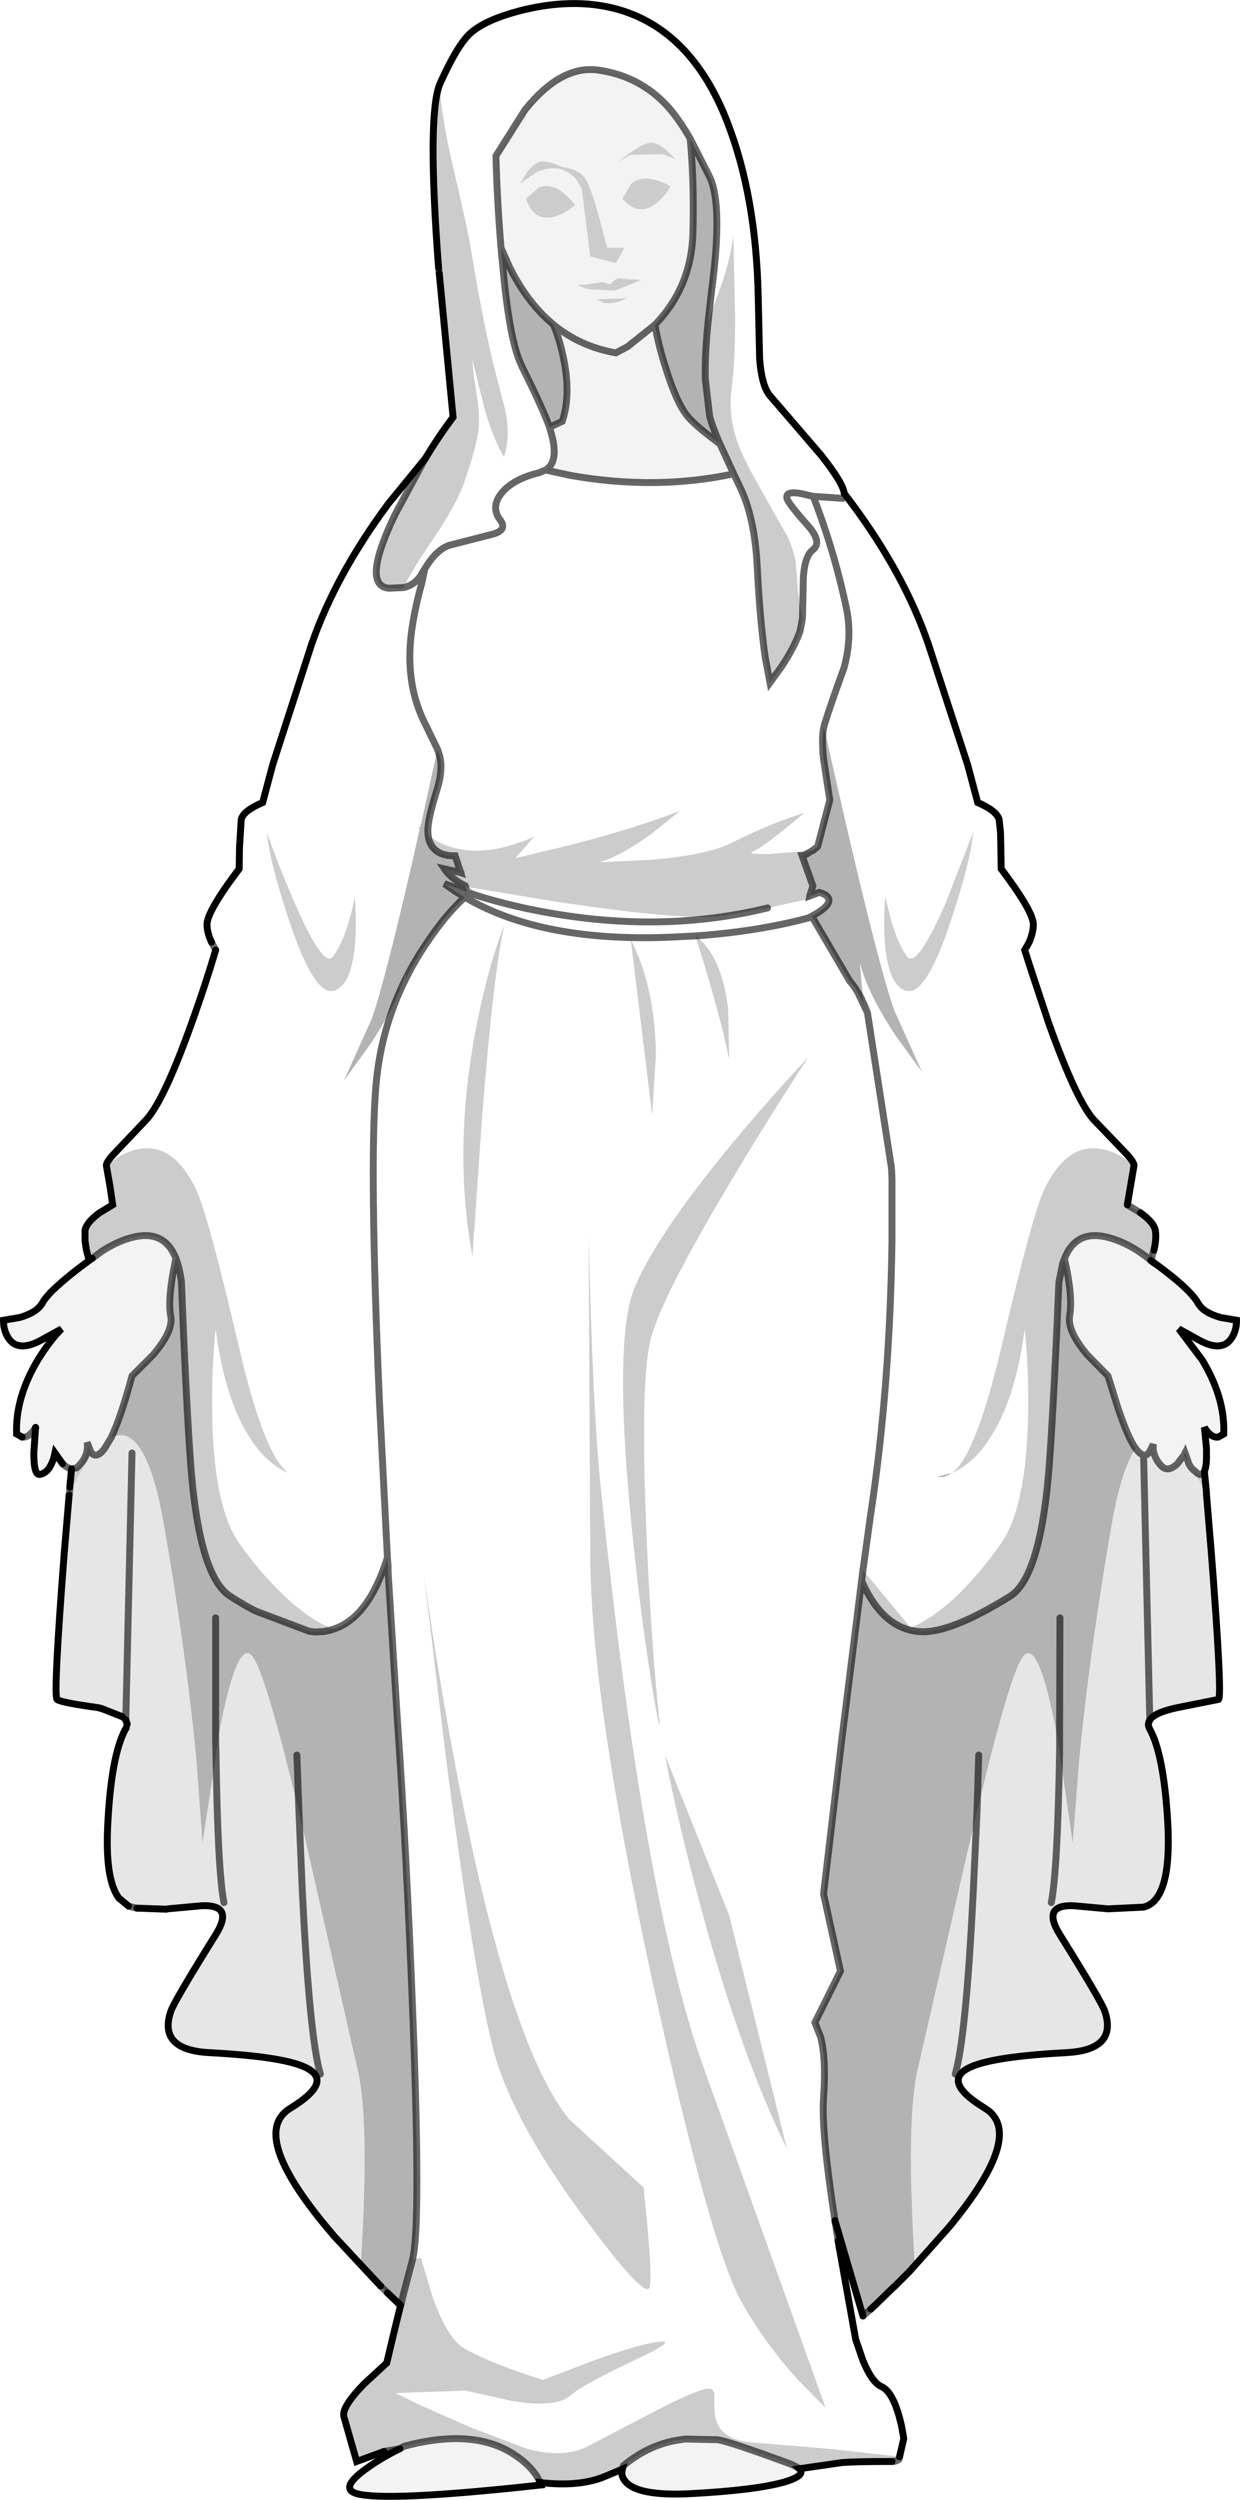 <?xml version="1.0" encoding="UTF-8" standalone="no"?>
<svg xmlns:xlink="http://www.w3.org/1999/xlink" height="361.65px" width="179.4px" xmlns="http://www.w3.org/2000/svg">
  <g transform="matrix(1.0, 0.0, 0.0, 1.0, 89.7, 180.85)">
    <path d="M6.65 -159.2 L8.0 -157.85 6.15 -158.55 1.45 -158.45 -0.6 -157.15 1.1 -158.5 Q3.0 -159.85 4.05 -160.15 5.05 -160.45 6.65 -159.2 M1.6 -154.25 Q3.6 -155.95 7.3 -153.9 6.5 -152.4 5.2 -151.4 2.65 -149.45 0.35 -152.1 L1.6 -154.25 M14.35 -116.85 Q13.4 -119.1 13.0 -120.5 L12.95 -120.8 12.35 -125.95 Q12.25 -129.45 12.75 -134.35 L14.95 -140.45 Q16.05 -143.95 16.4 -146.75 L16.65 -135.4 Q16.7 -128.7 16.1 -124.15 15.7 -120.8 16.9 -117.15 17.85 -114.4 20.35 -110.1 L24.25 -103.2 Q25.1 -101.3 25.4 -99.75 L25.7 -96.05 Q25.75 -94.5 26.4 -91.55 L26.4 -91.5 26.3 -90.85 26.05 -89.55 Q25.25 -87.25 23.4 -84.45 L21.7 -82.1 21.0 -85.8 Q20.25 -91.1 19.85 -98.85 19.5 -106.0 17.35 -110.4 L16.45 -112.3 14.35 -116.85 M-26.2 -141.75 Q-27.9 -163.7 -26.1 -168.5 -25.85 -164.0 -24.15 -156.7 -21.95 -147.3 -21.6 -145.0 -20.15 -136.0 -18.35 -128.25 L-16.6 -121.55 Q-15.8 -117.55 -16.8 -114.75 -18.3 -117.25 -19.55 -121.55 L-21.35 -128.8 Q-21.35 -127.4 -20.75 -123.9 -20.25 -120.8 -20.45 -118.95 -20.7 -116.3 -22.6 -110.9 -23.65 -107.95 -26.75 -103.3 -30.25 -98.15 -31.3 -95.85 L-33.45 -95.75 Q-37.5 -96.15 -32.5 -106.5 L-28.15 -114.55 Q-26.25 -117.7 -24.15 -120.5 L-26.15 -141.3 -26.2 -141.65 -26.2 -141.75 -26.15 -141.3 -26.2 -141.75 M3.1 -140.35 L-0.75 -138.8 -2.95 -138.95 -3.95 -138.95 Q-5.15 -139.05 -6.2 -139.7 L-5.05 -139.65 -2.6 -140.05 -1.4 -139.7 -0.9 -140.25 Q-0.25 -140.75 0.5 -140.5 L3.1 -140.35 M74.35 -12.15 L73.4 -6.55 75.3 -5.4 Q77.25 -4.0 77.45 -2.85 77.65 -1.7 77.25 0.0 L76.8 1.5 Q73.85 -0.95 70.75 -1.8 66.0 -3.1 64.3 1.25 L64.05 1.9 63.6 4.15 63.5 4.6 Q62.8 21.35 62.15 30.5 60.95 47.3 56.4 50.1 47.7 55.5 43.4 55.2 38.05 54.85 34.95 47.85 L35.15 46.3 42.05 54.65 Q48.5 51.85 55.15 42.4 58.8 37.15 59.05 23.75 59.15 17.05 58.55 11.4 57.25 21.4 53.65 27.0 51.2 30.9 48.0 32.25 51.45 29.85 55.2 13.95 59.65 -5.1 61.35 -8.7 64.65 -15.65 69.8 -14.6 72.4 -14.05 74.35 -12.15 M84.55 32.0 L84.85 35.1 84.85 35.35 84.85 35.45 83.1 32.0 82.85 31.7 83.55 32.3 83.85 32.45 83.95 32.45 84.05 32.45 84.35 32.35 84.55 32.0 M39.65 175.25 L39.6 175.25 39.45 175.25 39.35 175.25 Q34.15 175.25 32.15 175.4 L25.95 176.3 Q25.5 175.95 24.5 175.55 15.95 172.4 14.15 172.1 L9.4 172.0 8.1 172.2 Q4.0 172.95 0.5 175.85 L0.35 176.35 -2.15 177.4 Q-5.8 178.95 -11.55 178.3 -12.55 176.05 -15.3 174.25 -21.2 170.35 -31.25 173.05 L-31.85 173.4 -34.15 173.8 -38.1 175.25 -39.95 168.75 Q-40.3 167.4 -37.05 164.05 L-33.75 161.0 -32.6 156.15 -31.75 152.7 -31.6 152.25 -31.55 152.0 -31.55 151.9 -30.05 146.15 -30.0 145.95 -28.8 145.8 -27.1 151.5 Q-24.9 157.5 -22.6 158.85 -18.9 161.0 -11.15 163.45 L-4.25 160.8 Q3.2 158.1 5.9 157.9 8.15 157.75 2.3 160.5 -5.45 164.15 -7.1 165.65 -9.2 167.55 -15.6 166.5 L-22.3 165.0 -32.5 165.35 -28.8 167.15 -21.65 170.3 -13.5 173.4 Q-8.2 174.85 -4.65 173.05 L5.1 167.95 Q11.0 164.9 12.7 164.7 13.6 164.6 13.65 165.65 13.6 167.2 13.7 168.1 13.95 171.9 18.6 172.45 L30.6 173.45 40.45 174.55 40.4 174.85 39.7 175.25 39.65 175.25 M-79.7 35.45 L-79.65 35.15 -79.6 34.7 -79.6 34.3 -79.35 31.65 -78.6 31.5 -78.55 31.45 -78.35 31.25 Q-76.8 29.7 -77.1 27.8 L-76.55 29.2 -76.3 29.5 Q-77.95 31.6 -79.7 35.45 M-76.8 1.5 L-77.2 0.0 -77.4 -1.35 -77.4 -2.85 Q-77.2 -4.0 -75.3 -5.4 L-73.4 -6.55 -73.75 -9.0 -74.3 -12.15 -73.0 -13.2 Q-71.4 -14.25 -69.75 -14.6 -64.6 -15.65 -61.3 -8.7 -59.6 -5.1 -55.15 13.95 -51.45 29.85 -47.95 32.25 -51.2 30.9 -53.65 27.0 -57.2 21.4 -58.5 11.4 -59.1 17.05 -59.0 23.75 -58.8 37.15 -55.1 42.4 -52.1 46.65 -48.8 49.8 -45.0 53.45 -41.5 54.85 L-42.15 55.05 -42.3 55.05 -42.4 55.1 -42.5 55.1 -42.9 55.2 -43.35 55.2 -44.0 55.25 -44.55 55.2 -44.95 55.15 -52.75 52.2 -54.15 51.45 -55.65 50.55 -56.35 50.1 Q-60.95 47.25 -62.15 30.5 -62.8 21.35 -63.45 4.6 -63.7 2.6 -64.25 1.2 -65.95 -3.1 -70.7 -1.8 -72.65 -1.3 -74.95 0.15 L-76.35 1.2 -76.8 1.5 M47.15 -50.3 L51.1 -60.45 Q50.7 -56.05 47.8 -47.45 44.3 -36.9 41.5 -37.5 38.8 -38.1 38.3 -44.7 38.1 -47.95 38.4 -51.15 L39.15 -47.95 Q40.15 -44.4 41.5 -42.5 42.9 -40.55 47.15 -50.3 M-27.75 -59.95 Q-26.65 -59.15 -25.25 -58.6 -19.95 -56.5 -12.4 -59.8 L-15.15 -56.7 -7.2 -58.6 Q2.1 -61.0 8.7 -63.55 L4.65 -60.3 Q0.0 -56.9 -3.1 -56.1 L4.4 -56.45 Q12.65 -57.15 16.1 -58.9 21.7 -61.7 26.65 -63.25 20.75 -58.25 19.2 -57.65 18.3 -57.25 21.65 -57.3 L27.85 -57.8 26.8 -57.2 26.5 -57.1 26.45 -57.05 26.35 -57.05 27.9 -52.7 27.8 -52.35 27.65 -51.85 27.8 -52.35 27.75 -52.15 27.7 -51.95 27.65 -51.85 27.45 -51.25 27.45 -51.2 27.3 -50.8 21.35 -49.5 14.9 -48.35 Q9.15 -47.6 -9.85 -50.5 L-21.9 -52.5 -22.35 -52.6 -22.35 -52.7 -22.4 -52.7 Q-24.45 -53.75 -25.4 -55.15 L-23.2 -54.65 -23.05 -54.6 -23.0 -54.55 -23.0 -54.6 -23.45 -55.85 -23.85 -57.05 -24.25 -57.05 Q-25.2 -57.15 -26.25 -57.6 L-26.4 -57.65 Q-27.55 -58.4 -27.75 -59.95 M1.55 -44.95 Q5.05 -38.15 5.2 -28.2 L4.65 -19.55 1.55 -44.95 M10.9 -45.45 L10.85 -45.55 10.95 -45.45 Q14.75 -42.55 15.65 -34.85 L15.8 -27.6 Q14.25 -35.0 10.9 -45.45 M16.6 -10.9 Q5.7 7.25 4.35 13.25 2.95 19.5 3.8 40.3 4.45 56.05 5.6 67.15 6.05 71.55 4.65 63.2 3.25 54.55 2.15 44.45 -1.3 13.15 2.2 5.2 5.65 -2.75 16.8 -16.1 22.4 -22.8 27.25 -27.9 22.05 -20.0 16.6 -10.9 M11.15 93.05 Q8.15 81.65 6.5 73.05 L15.8 96.25 24.15 130.0 Q17.2 115.9 11.15 93.05 M25.7 163.4 Q20.95 158.1 17.65 152.3 13.05 144.2 4.7 105.8 -4.3 64.4 -4.3 43.95 L-4.55 -3.1 -4.55 -2.45 Q-3.95 23.4 -2.75 34.65 3.35 94.0 12.1 118.25 L29.75 167.5 25.7 163.4 M39.6 175.25 L39.7 175.25 39.6 175.25 M4.35 149.85 Q4.05 152.45 -5.0 140.2 -14.5 127.4 -17.65 117.95 -20.55 109.25 -25.25 72.9 L-28.4 46.65 Q-26.5 60.45 -23.65 75.5 -16.1 114.85 -7.4 125.7 L3.4 135.6 Q4.65 147.05 4.35 149.85 M-11.7 -153.75 Q-9.2 -154.65 -6.5 -151.2 -7.8 -150.05 -9.35 -149.55 -12.45 -148.65 -13.6 -152.1 L-11.7 -153.75 M-11.15 -157.5 Q-10.05 -157.45 -8.25 -156.65 L-8.05 -156.65 Q-5.75 -156.25 -4.95 -154.9 -4.15 -153.55 -2.95 -149.15 L-1.85 -145.0 0.65 -145.0 -0.6 -142.8 -4.3 -143.75 -5.55 -153.65 -6.5 -155.1 Q-7.45 -156.05 -8.75 -156.45 -11.1 -156.75 -12.8 -155.45 L-14.45 -154.3 -13.45 -155.9 Q-12.2 -157.55 -11.15 -157.5 M-2.35 -137.05 L-3.4 -137.55 0.95 -137.7 Q-0.9 -136.75 -2.35 -137.05 M-47.1 -50.3 Q-42.85 -40.55 -41.5 -42.5 -40.1 -44.4 -39.1 -47.95 -38.6 -49.75 -38.4 -51.15 -38.1 -47.95 -38.3 -44.7 -38.8 -38.1 -41.5 -37.5 -44.25 -36.9 -47.8 -47.45 -50.7 -56.1 -51.1 -60.45 -49.25 -55.2 -47.1 -50.3 M-20.75 -32.5 Q-19.0 -41.35 -16.7 -47.1 -18.25 -40.7 -19.95 -19.25 L-21.35 0.9 Q-24.25 -14.8 -20.75 -32.5" fill="#000000" fill-opacity="0.2" fill-rule="evenodd" stroke="none"/>
    <path d="M6.65 -159.2 Q5.05 -160.45 4.05 -160.15 3.0 -159.85 1.1 -158.5 L-0.6 -157.15 1.45 -158.45 6.15 -158.55 8.0 -157.85 6.65 -159.2 M1.6 -154.25 L0.35 -152.1 Q2.65 -149.45 5.2 -151.4 6.5 -152.4 7.3 -153.9 3.6 -155.95 1.6 -154.25 M10.15 -160.8 Q10.75 -154.6 10.55 -147.15 10.35 -139.35 5.05 -133.85 5.6 -130.7 6.7 -127.35 8.15 -122.75 9.6 -120.85 10.6 -119.5 14.15 -116.85 L14.35 -116.85 16.45 -112.3 Q5.25 -109.9 -7.05 -112.05 L-10.75 -112.85 Q-8.75 -114.1 -10.0 -118.35 L-10.2 -119.05 Q-9.25 -119.45 -8.35 -119.9 -7.0 -123.95 -8.3 -129.6 -8.85 -132.1 -9.65 -133.9 L-10.55 -134.7 Q-13.7 -137.65 -15.95 -142.15 L-17.2 -144.95 -17.2 -145.0 -17.25 -145.3 -17.25 -145.45 Q-17.8 -152.25 -17.95 -158.3 L-13.75 -164.95 Q-8.5 -171.5 -3.1 -170.7 2.85 -169.85 6.85 -165.5 8.45 -163.75 10.15 -160.8 M3.1 -140.35 L0.5 -140.5 Q-0.25 -140.75 -0.9 -140.25 L-1.4 -139.7 -2.6 -140.05 -5.05 -139.65 -6.2 -139.7 Q-5.15 -139.05 -3.95 -138.95 L-2.95 -138.95 -0.75 -138.8 3.1 -140.35 M5.05 -133.85 L4.85 -133.7 1.1 -130.7 -0.6 -129.8 Q-5.75 -130.7 -9.65 -133.9 -5.75 -130.7 -0.6 -129.8 L1.1 -130.7 4.85 -133.7 5.05 -133.85 M76.8 1.5 Q82.4 5.5 83.65 7.7 84.4 9.05 86.9 9.75 L89.2 10.15 Q89.2 11.65 88.5 12.7 87.1 14.9 83.65 12.95 L80.85 11.4 84.2 15.85 Q87.55 21.35 87.35 26.6 L86.55 27.05 Q85.5 27.2 84.55 25.65 L84.85 28.7 84.85 29.2 Q84.9 31.25 84.55 32.0 L84.35 32.35 84.05 32.45 83.95 32.45 83.85 32.45 83.55 32.3 82.85 31.7 82.6 31.4 82.4 31.1 82.3 30.9 82.25 30.8 82.15 30.45 81.75 29.35 81.6 29.65 80.65 30.9 Q79.3 32.2 78.35 31.25 77.4 30.3 77.15 28.95 L77.15 28.1 76.6 29.2 Q76.2 29.75 75.75 29.65 75.25 29.55 74.65 28.75 L74.6 28.7 Q73.45 27.1 71.95 22.55 L70.6 18.2 67.6 15.15 Q64.7 11.7 65.05 9.55 65.55 6.65 64.3 1.25 66.0 -3.1 70.75 -1.8 73.85 -0.95 76.8 1.5 M25.95 176.3 Q26.95 177.25 23.85 178.2 19.7 179.4 10.25 179.9 2.5 180.3 0.75 178.1 0.15 177.4 0.3 176.55 L0.35 176.35 0.5 175.85 Q4.0 172.95 8.1 172.2 L9.4 172.0 14.15 172.1 Q15.95 172.4 24.5 175.55 25.5 175.95 25.95 176.3 M-11.55 178.3 L-11.45 178.65 Q-33.75 181.1 -38.1 179.9 -40.8 179.1 -36.3 176.0 -34.3 174.6 -31.85 173.4 L-31.25 173.05 Q-21.2 170.35 -15.3 174.25 -12.55 176.05 -11.55 178.3 M-79.35 31.65 Q-79.9 31.55 -80.5 31.05 L-80.6 30.95 -80.65 30.9 -81.75 29.35 Q-82.35 32.15 -83.9 32.45 -84.85 32.65 -84.8 29.2 L-84.55 25.65 Q-85.5 27.2 -86.5 27.05 L-87.3 26.6 Q-87.5 21.35 -84.2 15.85 -82.5 13.1 -80.8 11.4 L-83.6 12.95 Q-87.1 14.9 -88.5 12.7 -89.2 11.65 -89.2 10.15 L-86.85 9.75 Q-84.4 9.05 -83.6 7.7 -83.0 6.6 -81.3 5.1 -79.6 3.55 -76.8 1.5 L-76.35 1.2 -74.95 0.15 Q-72.65 -1.3 -70.7 -1.8 -65.95 -3.1 -64.25 1.2 L-64.65 3.2 Q-65.4 7.45 -65.0 9.55 -64.6 11.7 -67.55 15.15 L-70.6 18.2 Q-72.2 24.15 -73.6 27.1 L-74.6 28.75 Q-75.6 30.05 -76.3 29.5 L-76.55 29.2 -77.1 27.8 Q-76.8 29.7 -78.35 31.25 L-78.55 31.45 -78.6 31.5 -79.35 31.65 M-11.15 -157.5 Q-12.2 -157.55 -13.45 -155.9 L-14.45 -154.3 -12.8 -155.45 Q-11.1 -156.75 -8.75 -156.45 -7.45 -156.05 -6.5 -155.1 L-5.55 -153.65 -4.3 -143.75 -0.6 -142.8 0.65 -145.0 -1.85 -145.0 -2.95 -149.15 Q-4.15 -153.55 -4.95 -154.9 -5.75 -156.25 -8.05 -156.65 L-8.25 -156.65 Q-10.05 -157.45 -11.15 -157.5 M-11.7 -153.75 L-13.6 -152.1 Q-12.45 -148.65 -9.35 -149.55 -7.8 -150.05 -6.5 -151.2 -9.2 -154.65 -11.7 -153.75 M-2.35 -137.05 Q-0.9 -136.75 0.95 -137.7 L-3.4 -137.55 -2.35 -137.05" fill="#000000" fill-opacity="0.047" fill-rule="evenodd" stroke="none"/>
    <path d="M10.15 -160.8 L13.0 -155.2 Q14.9 -151.1 13.25 -138.8 L12.75 -134.35 12.7 -134.3 Q12.15 -129.8 12.3 -126.35 L12.35 -125.95 12.95 -120.8 13.0 -120.5 Q13.4 -119.1 14.35 -116.85 L14.15 -116.85 Q10.6 -119.5 9.6 -120.85 8.15 -122.75 6.7 -127.35 5.6 -130.7 5.05 -133.85 10.35 -139.35 10.55 -147.15 10.75 -154.6 10.15 -160.8 M-10.2 -119.05 Q-11.15 -121.75 -14.25 -127.95 L-14.25 -128.0 Q-16.05 -131.6 -17.05 -143.35 L-17.1 -143.7 -17.2 -144.95 -15.95 -142.15 Q-13.7 -137.65 -10.55 -134.7 L-9.65 -133.9 Q-8.85 -132.1 -8.3 -129.6 -7.0 -123.95 -8.35 -119.9 -9.25 -119.45 -10.2 -119.05 M42.65 146.9 L41.8 147.85 39.9 149.75 39.25 150.35 37.1 152.45 36.3 153.2 35.15 154.2 31.1 140.4 Q29.1 127.45 29.45 122.6 29.85 117.15 29.05 113.9 L28.2 111.75 31.9 104.3 29.45 93.15 32.05 71.1 34.95 47.85 Q38.05 54.85 43.4 55.2 47.7 55.5 56.4 50.1 60.95 47.3 62.15 30.5 62.8 21.35 63.5 4.6 L63.6 4.15 64.05 1.9 64.3 1.25 Q65.55 6.65 65.05 9.55 64.7 11.7 67.6 15.15 L70.6 18.2 71.95 22.55 Q73.45 27.1 74.6 28.7 72.5 31.75 71.1 39.9 68.0 57.7 66.45 73.5 L65.5 85.75 63.6 72.65 63.6 70.9 63.65 53.2 63.6 70.9 63.6 72.65 63.2 70.1 Q60.4 55.25 58.1 59.1 56.15 62.35 51.65 81.25 L50.2 87.35 43.2 117.95 Q41.3 125.25 42.65 146.9 M-33.65 150.85 L-34.15 150.35 -34.65 149.85 -37.5 146.8 Q-36.15 125.25 -38.1 117.95 L-45.05 87.35 -46.45 81.25 Q-51.0 62.35 -52.95 59.1 -55.25 55.25 -58.05 70.1 L-58.45 72.9 -60.4 85.75 -61.3 73.5 Q-62.85 57.7 -65.95 39.9 -68.5 25.15 -73.3 26.95 L-73.6 27.1 Q-72.2 24.15 -70.6 18.2 L-67.55 15.15 Q-64.6 11.7 -65.0 9.55 -65.4 7.45 -64.65 3.2 L-64.25 1.2 Q-63.7 2.6 -63.45 4.6 -62.8 21.35 -62.15 30.5 -60.95 47.25 -56.35 50.1 L-55.65 50.55 -54.15 51.45 -52.75 52.2 -44.95 55.15 -44.55 55.2 -44.0 55.25 -43.35 55.2 -42.9 55.2 -42.5 55.1 -42.4 55.1 -42.3 55.05 -42.15 55.05 -41.5 54.85 Q-36.4 53.25 -33.65 44.5 L-33.6 45.5 -33.55 45.75 -33.55 46.55 -33.5 47.4 -32.2 68.1 Q-30.85 87.75 -29.95 111.3 -28.8 141.0 -30.0 145.95 L-30.05 146.15 -31.55 151.9 -31.55 152.0 -31.6 152.25 -31.75 152.65 -33.65 150.85 M28.45 -58.25 L28.6 -58.4 30.35 -65.1 30.35 -65.25 30.3 -65.45 29.45 -71.05 29.4 -71.65 29.35 -72.1 29.35 -72.25 Q29.2 -74.35 29.5 -75.7 36.8 -43.0 39.65 -34.75 L43.7 -25.75 39.9 -31.0 Q35.85 -37.1 34.7 -41.55 L35.2 -35.8 35.0 -36.25 34.65 -36.9 34.0 -37.95 33.35 -38.8 33.25 -38.9 27.75 -48.3 Q30.7 -49.9 30.15 -50.95 29.8 -51.5 28.8 -51.75 L27.5 -51.25 27.65 -51.85 27.7 -51.95 27.75 -52.15 27.8 -52.35 27.9 -52.7 26.35 -57.05 26.45 -57.05 26.5 -57.1 26.8 -57.2 27.05 -57.3 28.35 -57.9 27.9 -57.8 28.45 -58.25 M51.65 81.25 L51.9 73.05 51.65 81.25 M-26.4 -72.45 L-26.05 -71.35 Q-25.6 -69.3 -26.55 -66.35 -27.85 -62.2 -27.8 -60.5 L-27.75 -59.95 Q-27.55 -58.4 -26.4 -57.65 -25.6 -57.1 -24.25 -57.05 L-23.85 -57.05 -23.45 -55.85 -23.05 -54.6 -23.2 -54.65 -25.4 -55.15 Q-24.45 -53.75 -22.4 -52.7 L-22.1 -51.8 -25.4 -53.0 Q-24.0 -51.95 -22.45 -51.05 -25.2 -48.6 -28.05 -44.3 -29.75 -41.8 -31.05 -39.15 L-30.95 -40.3 Q-32.1 -35.85 -36.15 -29.75 L-39.95 -24.5 -35.9 -33.5 Q-33.7 -39.9 -29.0 -60.8 L-29.1 -61.35 -28.9 -61.1 -26.4 -72.45 M-58.5 53.2 L-58.5 70.9 -58.45 72.9 -58.5 70.9 -58.5 53.2 M-46.75 73.05 L-46.45 81.25 -46.75 73.05" fill="#000000" fill-opacity="0.298" fill-rule="evenodd" stroke="none"/>
    <path d="M12.75 -134.35 L13.25 -138.8 Q14.9 -151.1 13.0 -155.2 L10.15 -160.8 Q8.45 -163.75 6.85 -165.5 2.85 -169.85 -3.1 -170.7 -8.5 -171.5 -13.75 -164.95 L-17.95 -158.3 Q-17.8 -152.25 -17.25 -145.45 L-17.25 -145.3 -17.2 -145.0 -17.2 -144.95 -17.1 -143.7 -17.05 -143.35 Q-16.05 -131.6 -14.25 -128.0 L-14.25 -127.95 Q-11.15 -121.75 -10.2 -119.05 L-10.0 -118.35 Q-8.75 -114.1 -10.75 -112.85 L-11.75 -112.45 Q-15.45 -111.55 -17.1 -109.55 -18.75 -107.55 -17.35 -105.65 -16.2 -104.15 -18.5 -103.55 L-24.75 -101.95 Q-26.6 -101.3 -28.25 -98.55 L-28.65 -97.9 Q-29.55 -96.25 -31.3 -95.85 -29.55 -96.25 -28.65 -97.9 L-28.25 -98.55 Q-26.6 -101.3 -24.75 -101.95 L-18.5 -103.55 Q-16.2 -104.15 -17.35 -105.65 -18.75 -107.55 -17.1 -109.55 -15.45 -111.55 -11.75 -112.45 L-10.75 -112.85 -7.05 -112.05 Q5.25 -109.9 16.45 -112.3 L17.35 -110.4 Q19.5 -106.0 19.85 -98.85 20.25 -91.1 21.0 -85.8 L21.7 -82.1 23.4 -84.45 Q25.25 -87.25 26.05 -89.55 L26.3 -90.85 26.4 -91.35 26.4 -91.5 26.4 -91.55 Q25.75 -94.5 25.7 -96.05 L25.4 -99.75 Q25.1 -101.3 24.25 -103.2 L20.35 -110.1 Q17.85 -114.4 16.9 -117.15 15.7 -120.8 16.1 -124.15 16.7 -128.7 16.65 -135.4 L16.4 -146.75 Q16.05 -143.95 14.95 -140.45 L12.75 -134.35 M32.45 -109.45 Q32.5 -108.95 32.2 -108.75 L27.95 -109.05 27.25 -109.2 Q23.85 -110.1 24.15 -108.75 24.35 -108.0 27.2 -104.8 29.3 -102.4 27.9 -101.3 26.5 -100.25 26.5 -96.1 L26.4 -91.55 26.5 -96.1 Q26.5 -100.25 27.9 -101.3 29.3 -102.4 27.2 -104.8 24.35 -108.0 24.15 -108.75 23.85 -110.1 27.25 -109.2 L27.95 -109.05 32.2 -108.75 Q32.5 -108.95 32.45 -109.45 L33.55 -108.0 Q41.15 -97.75 44.6 -87.7 L50.3 -70.2 51.75 -64.75 Q54.5 -63.55 54.85 -62.3 L55.05 -60.45 55.1 -58.25 55.15 -55.15 56.25 -53.65 Q59.8 -48.75 59.8 -47.1 59.8 -45.95 59.2 -44.55 L58.55 -43.4 59.4 -40.75 62.0 -32.9 Q65.95 -21.85 68.45 -18.95 L73.05 -14.15 Q74.5 -12.65 74.35 -12.15 72.4 -14.05 69.8 -14.6 64.65 -15.65 61.35 -8.7 59.65 -5.1 55.2 13.95 51.45 29.85 48.0 32.25 51.2 30.9 53.65 27.0 57.25 21.4 58.55 11.4 59.15 17.05 59.05 23.75 58.8 37.15 55.15 42.4 48.5 51.85 42.05 54.65 L35.15 46.3 36.25 38.35 Q39.05 19.95 39.35 -1.3 L39.35 -2.25 39.35 -3.4 39.35 -4.45 39.35 -4.8 39.35 -5.25 39.35 -5.7 39.35 -6.05 39.35 -6.6 39.35 -7.3 39.35 -7.8 39.35 -8.45 39.35 -9.0 39.35 -9.85 39.35 -10.3 39.3 -11.5 39.25 -12.05 35.8 -34.35 39.25 -12.05 39.3 -11.5 39.35 -10.3 39.35 -9.85 39.35 -9.0 39.35 -8.45 39.35 -7.8 39.35 -7.3 39.35 -6.6 39.35 -6.05 39.35 -5.7 39.35 -5.25 39.35 -4.8 39.35 -4.45 39.35 -3.4 39.35 -2.25 39.35 -1.3 Q39.05 19.95 36.25 38.35 L35.15 46.3 34.95 47.85 32.05 71.1 29.45 93.15 31.9 104.3 28.2 111.75 29.05 113.9 Q29.85 117.15 29.45 122.6 29.1 127.45 31.1 140.4 L31.55 143.35 34.1 157.6 35.15 160.65 Q36.45 163.8 37.8 164.4 39.65 165.2 40.75 170.2 L41.0 171.6 41.05 171.95 40.45 174.55 30.6 173.45 18.6 172.45 Q13.95 171.9 13.7 168.1 13.6 167.2 13.65 165.65 13.6 164.6 12.7 164.7 11.0 164.9 5.1 167.95 L-4.65 173.05 Q-8.2 174.85 -13.5 173.4 L-21.65 170.3 -28.8 167.15 -32.5 165.35 -22.3 165.0 -15.6 166.5 Q-9.2 167.55 -7.1 165.65 -5.45 164.15 2.3 160.5 8.15 157.75 5.9 157.9 3.2 158.1 -4.25 160.8 L-11.15 163.45 Q-18.9 161.0 -22.6 158.85 -24.9 157.5 -27.1 151.5 L-28.8 145.8 -30.0 145.95 Q-28.8 141.0 -29.95 111.3 -30.85 87.75 -32.2 68.1 L-33.5 47.4 -33.55 46.55 -33.55 46.0 -33.55 45.75 -33.65 44.5 Q-36.4 53.25 -41.5 54.85 -45.0 53.45 -48.8 49.8 -52.1 46.65 -55.1 42.4 -58.8 37.15 -59.0 23.75 -59.1 17.05 -58.5 11.4 -57.2 21.4 -53.65 27.0 -51.2 30.9 -47.95 32.25 -51.45 29.85 -55.15 13.95 -59.6 -5.1 -61.3 -8.7 -64.6 -15.65 -69.75 -14.6 -71.4 -14.25 -73.0 -13.2 L-74.3 -12.15 Q-74.45 -12.65 -73.0 -14.15 L-68.45 -18.95 Q-65.9 -21.85 -61.95 -32.9 -59.95 -38.45 -58.5 -43.4 L-59.1 -44.55 Q-59.75 -45.95 -59.75 -47.1 -59.75 -49.0 -55.1 -55.15 L-55.05 -58.25 -54.8 -62.3 Q-54.5 -63.55 -51.7 -64.75 L-50.25 -70.2 -44.6 -87.7 Q-41.1 -97.75 -33.5 -108.0 L-28.15 -114.55 -32.5 -106.5 Q-37.5 -96.15 -33.45 -95.75 L-31.35 -95.8 -31.3 -95.85 Q-30.25 -98.15 -26.75 -103.3 -23.65 -107.95 -22.6 -110.9 -20.7 -116.3 -20.45 -118.95 -20.25 -120.8 -20.75 -123.9 -21.35 -127.4 -21.35 -128.8 L-19.55 -121.55 Q-18.3 -117.25 -16.8 -114.75 -15.8 -117.55 -16.6 -121.55 L-18.35 -128.25 Q-20.15 -136.0 -21.6 -145.0 -21.95 -147.3 -24.15 -156.7 -25.85 -164.0 -26.1 -168.5 -27.9 -163.7 -26.2 -141.75 L-26.25 -142.1 Q-27.95 -164.55 -26.0 -168.85 -23.55 -174.25 -21.75 -175.95 -19.55 -178.0 -14.25 -179.35 -6.0 -181.4 0.65 -179.2 10.6 -175.85 15.5 -163.25 19.7 -152.5 20.0 -137.85 L20.2 -128.95 Q20.5 -125.0 21.7 -123.6 L29.05 -115.05 Q32.3 -110.95 32.45 -109.45 M47.15 -50.3 Q42.9 -40.55 41.5 -42.5 40.15 -44.4 39.15 -47.95 L38.4 -51.15 Q38.1 -47.95 38.3 -44.7 38.8 -38.1 41.5 -37.5 44.3 -36.9 47.8 -47.45 50.7 -56.05 51.1 -60.45 L47.15 -50.3 M27.95 -109.05 Q31.05 -101.05 32.8 -92.65 33.6 -88.55 32.4 -84.2 30.55 -79.15 29.6 -76.1 L29.5 -75.7 29.6 -76.1 Q30.55 -79.15 32.4 -84.2 33.6 -88.55 32.8 -92.65 31.05 -101.05 27.95 -109.05 M27.85 -57.8 L21.65 -57.3 Q18.3 -57.25 19.2 -57.65 20.75 -58.25 26.65 -63.25 21.7 -61.7 16.1 -58.9 12.65 -57.15 4.4 -56.45 L-3.1 -56.1 Q0.0 -56.9 4.65 -60.3 L8.7 -63.55 Q2.1 -61.0 -7.2 -58.6 L-15.15 -56.7 -12.4 -59.8 Q-19.95 -56.5 -25.25 -58.6 -26.65 -59.15 -27.75 -59.95 L-27.8 -60.5 Q-27.85 -62.2 -26.55 -66.35 -25.6 -69.3 -26.05 -71.35 L-26.4 -72.45 -28.1 -75.95 Q-30.5 -80.6 -30.4 -86.2 -30.35 -90.5 -28.65 -96.6 L-28.25 -98.55 -28.65 -96.6 Q-30.35 -90.5 -30.4 -86.2 -30.5 -80.6 -28.1 -75.95 L-26.4 -72.45 -28.9 -61.1 -29.1 -61.35 -29.0 -60.8 Q-33.7 -39.9 -35.9 -33.5 L-39.95 -24.5 -36.15 -29.75 Q-32.1 -35.85 -30.95 -40.3 L-31.05 -39.15 Q-29.75 -41.8 -28.05 -44.3 -25.2 -48.6 -22.45 -51.05 -24.0 -51.95 -25.4 -53.0 L-22.1 -51.8 -22.4 -52.7 -22.35 -52.7 -22.35 -52.6 -21.9 -52.5 -9.85 -50.5 Q9.15 -47.6 14.9 -48.35 L21.35 -49.5 27.3 -50.8 27.45 -51.2 27.45 -51.25 27.5 -51.25 28.8 -51.75 Q29.8 -51.5 30.15 -50.95 30.7 -49.9 27.75 -48.3 L33.25 -38.9 33.35 -38.8 34.0 -37.95 34.3 -37.45 34.4 -37.3 35.8 -34.35 35.2 -35.8 34.7 -41.55 Q35.85 -37.1 39.9 -31.0 L43.7 -25.75 39.65 -34.75 Q36.8 -43.0 29.5 -75.7 29.2 -74.35 29.35 -72.25 L29.35 -72.1 29.35 -71.95 29.35 -71.8 29.4 -71.65 29.45 -71.05 30.3 -65.45 30.35 -65.25 30.35 -65.1 28.6 -58.4 28.45 -58.25 27.85 -57.8 M48.0 32.25 L46.45 32.7 45.85 32.8 Q46.9 32.95 48.0 32.25 M27.75 -48.3 L27.25 -48.05 Q19.95 -46.1 10.95 -45.45 19.95 -46.1 27.25 -48.05 L27.75 -48.3 M1.55 -44.95 L4.65 -19.55 5.2 -28.2 Q5.05 -38.15 1.55 -44.95 M10.9 -45.45 L7.9 -45.3 Q-11.15 -44.4 -22.45 -51.05 -11.15 -44.4 7.9 -45.3 L10.9 -45.45 Q14.25 -35.0 15.8 -27.6 L15.65 -34.85 Q14.75 -42.55 10.95 -45.45 L10.85 -45.55 10.9 -45.45 M16.6 -10.9 Q22.05 -20.0 27.25 -27.9 22.4 -22.8 16.8 -16.1 5.65 -2.75 2.2 5.2 -1.3 13.15 2.15 44.45 3.25 54.55 4.65 63.2 6.05 71.55 5.6 67.15 4.45 56.05 3.8 40.3 2.95 19.5 4.35 13.25 5.7 7.25 16.6 -10.9 M11.15 93.05 Q17.2 115.9 24.15 130.0 L15.8 96.25 6.5 73.05 Q8.15 81.65 11.15 93.05 M25.7 163.4 L29.75 167.5 12.1 118.25 Q3.35 94.0 -2.75 34.65 -3.95 23.4 -4.55 -2.45 L-4.55 -3.1 -4.3 43.95 Q-4.3 64.4 4.7 105.8 13.05 144.2 17.65 152.3 20.95 158.1 25.7 163.4 M4.35 149.85 Q4.65 147.05 3.4 135.6 L-7.4 125.7 Q-16.1 114.85 -23.65 75.5 -26.5 60.45 -28.4 46.65 L-25.25 72.9 Q-20.55 109.25 -17.65 117.95 -14.5 127.4 -5.0 140.2 4.05 152.45 4.35 149.85 M21.35 -49.5 Q7.0 -46.0 -8.85 -48.55 -15.15 -49.55 -20.9 -51.35 L-22.1 -51.8 -20.9 -51.35 Q-15.15 -49.55 -8.85 -48.55 7.0 -46.0 21.35 -49.5 M-47.1 -50.3 Q-49.25 -55.2 -51.1 -60.45 -50.7 -56.1 -47.8 -47.45 -44.25 -36.9 -41.5 -37.5 -38.8 -38.1 -38.3 -44.7 -38.1 -47.95 -38.4 -51.15 -38.6 -49.75 -39.1 -47.95 -40.1 -44.4 -41.5 -42.5 -42.85 -40.55 -47.1 -50.3 M-31.05 -39.15 Q-34.6 -32.0 -35.3 -23.9 -36.3 -12.45 -34.8 21.95 L-33.7 43.45 -33.65 44.5 -33.7 43.45 -34.8 21.95 Q-36.3 -12.45 -35.3 -23.9 -34.6 -32.0 -31.05 -39.15 M-20.75 -32.5 Q-24.25 -14.8 -21.35 0.9 L-19.95 -19.25 Q-18.25 -40.7 -16.7 -47.1 -19.0 -41.35 -20.75 -32.5" fill="#ffffff" fill-opacity="0.0" fill-rule="evenodd" stroke="none"/>
    <path d="M12.35 -125.95 L12.3 -126.35 Q12.15 -129.8 12.7 -134.3 L12.75 -134.35 Q12.25 -129.45 12.35 -125.95 M26.3 -90.85 L26.4 -91.5 26.4 -91.35 26.3 -90.85 M-33.45 -95.75 L-31.3 -95.85 -31.35 -95.8 -33.45 -95.75" fill="#808284" fill-rule="evenodd" stroke="none"/>
    <path d="M29.4 -71.65 L29.35 -71.8 29.35 -71.95 29.35 -72.1 29.4 -71.65 M34.0 -37.95 L34.65 -36.9 34.4 -37.3 34.3 -37.45 34.0 -37.95" fill="#86888a" fill-rule="evenodd" stroke="none"/>
    <path d="M39.9 149.75 L37.4 152.15 37.1 152.45 39.25 150.35 39.9 149.75 M40.45 174.55 L40.6 174.55 40.4 174.85 40.45 174.55 M-34.65 149.85 L-37.5 146.9 -37.5 146.8 -34.65 149.85 M48.0 32.25 Q46.9 32.95 45.85 32.8 L46.45 32.7 48.0 32.25 M26.8 -57.2 L27.85 -57.8 27.9 -57.8 28.35 -57.9 27.05 -57.3 26.8 -57.2 M81.6 29.65 L81.75 29.35 82.15 30.45 81.6 29.65 M-33.55 45.75 L-33.55 46.0 -33.55 46.55 -33.55 45.75" fill="#939598" fill-rule="evenodd" stroke="none"/>
    <path d="M40.4 174.85 L40.35 174.95 40.2 175.05 39.7 175.25 40.4 174.85 M27.85 -57.8 L28.45 -58.25 27.9 -57.8 27.85 -57.8 M35.2 -35.8 L35.8 -34.35 34.4 -37.3 34.65 -36.9 35.0 -36.25 35.2 -35.8 M27.45 -51.25 L27.65 -51.85 27.5 -51.25 27.45 -51.25 M-26.4 -57.65 L-26.25 -57.6 Q-25.2 -57.15 -24.25 -57.05 -25.6 -57.1 -26.4 -57.65 M-23.45 -55.85 L-23.0 -54.6 -23.0 -54.55 -23.05 -54.6 -23.0 -54.6 -23.05 -54.6 -23.45 -55.85 M-33.65 44.5 L-33.55 45.75 -33.6 45.5 -33.65 44.5 M-31.6 152.25 L-31.75 152.7 -31.75 152.65 -31.6 152.25" fill="#c5c6c8" fill-rule="evenodd" stroke="none"/>
    <path d="M84.85 35.35 L85.55 43.75 Q87.15 64.4 86.6 65.0 L80.6 66.2 Q77.3 66.9 76.65 68.0 76.25 68.6 76.65 69.3 78.7 73.05 79.25 82.9 79.85 94.05 75.75 95.05 L70.6 95.3 65.65 94.85 Q60.9 94.65 63.65 99.05 69.7 108.75 70.15 110.15 72.0 115.7 64.6 116.1 54.2 116.65 50.8 118.15 46.25 120.15 52.8 124.15 58.8 127.8 47.6 141.35 L42.65 146.9 Q41.3 125.25 43.2 117.95 L50.2 87.35 51.65 81.25 Q56.15 62.35 58.1 59.1 60.4 55.25 63.2 70.1 L63.6 72.65 65.5 85.75 66.45 73.5 Q68.0 57.7 71.1 39.9 72.5 31.75 74.6 28.7 L74.65 28.75 Q75.25 29.55 75.75 29.65 76.2 29.75 76.6 29.2 L77.15 28.1 77.15 28.95 Q77.4 30.3 78.35 31.25 79.3 32.2 80.65 30.9 L81.6 29.65 82.15 30.45 82.25 30.8 82.3 30.9 82.4 31.1 82.6 31.4 82.85 31.7 83.1 32.0 84.85 35.45 84.85 35.35 M-37.5 146.8 L-41.4 142.6 -41.65 142.3 -41.9 142.0 -42.15 141.7 -42.45 141.35 Q-53.7 127.8 -47.7 124.15 -41.15 120.15 -45.7 118.15 -49.05 116.65 -59.45 116.1 -66.85 115.7 -65.0 110.15 -64.55 108.75 -58.5 99.05 -55.75 94.65 -60.5 94.85 L-65.45 95.3 -65.65 95.35 -69.9 95.2 -70.6 95.05 -71.1 94.9 -72.5 93.75 Q-74.55 91.0 -74.1 82.9 -73.6 73.1 -71.55 69.3 L-71.45 69.15 -71.3 68.55 -71.5 67.95 -71.9 67.6 -72.0 67.5 -75.05 66.3 -75.1 66.3 -75.3 66.25 -75.45 66.2 Q-80.95 65.45 -81.45 65.0 -82.0 64.4 -80.4 43.75 L-79.7 35.45 Q-77.95 31.6 -76.3 29.5 -75.6 30.05 -74.6 28.75 L-73.6 27.1 -73.3 26.95 Q-68.5 25.15 -65.95 39.9 -62.85 57.7 -61.3 73.5 L-60.4 85.75 -58.45 72.9 -58.05 70.1 Q-55.25 55.25 -52.95 59.1 -51.0 62.35 -46.45 81.25 L-45.95 93.0 Q-44.9 113.95 -43.35 119.2 -44.9 113.95 -45.95 93.0 L-46.45 81.25 -45.05 87.35 -38.1 117.95 Q-36.15 125.25 -37.5 146.8 M62.4 94.4 Q63.3 89.8 63.6 72.65 63.3 89.8 62.4 94.4 M76.65 68.0 L75.75 29.65 76.65 68.0 M48.5 119.2 Q50.05 113.95 51.1 93.0 L51.65 81.25 51.1 93.0 Q50.05 113.95 48.5 119.2 M-57.3 94.4 Q-58.2 89.8 -58.45 72.9 -58.2 89.8 -57.3 94.4 M-70.6 29.35 L-71.5 67.95 -70.6 29.35" fill="#000000" fill-opacity="0.098" fill-rule="evenodd" stroke="none"/>
    <path d="M-71.3 68.55 L-71.5 68.0 -71.9 67.6 -71.5 67.95 -71.5 68.0 -71.5 67.95 -71.3 68.55" fill="#b0b1b4" fill-rule="evenodd" stroke="none"/>
    <path d="M12.75 -134.35 L13.25 -138.8 Q14.9 -151.1 13.0 -155.2 L10.15 -160.8 Q10.75 -154.6 10.55 -147.15 10.35 -139.35 5.05 -133.85 5.6 -130.7 6.7 -127.35 8.15 -122.75 9.6 -120.85 10.6 -119.5 14.15 -116.85 L14.35 -116.85 Q13.4 -119.1 13.0 -120.5 L12.95 -120.8 12.35 -125.95 Q12.25 -129.45 12.75 -134.35 M26.4 -91.55 L26.5 -96.1 Q26.5 -100.25 27.9 -101.3 29.3 -102.4 27.2 -104.8 24.35 -108.0 24.15 -108.75 23.85 -110.1 27.25 -109.2 L27.95 -109.05 32.2 -108.75 Q32.5 -108.95 32.45 -109.45 M-26.25 -142.1 L-26.2 -141.75 -26.15 -141.3 M-31.3 -95.85 Q-29.55 -96.25 -28.65 -97.9 L-28.25 -98.55 Q-26.6 -101.3 -24.75 -101.95 L-18.5 -103.55 Q-16.2 -104.15 -17.35 -105.65 -18.75 -107.55 -17.1 -109.55 -15.45 -111.55 -11.75 -112.45 L-10.75 -112.85 Q-8.75 -114.1 -10.0 -118.35 L-10.2 -119.05 Q-11.15 -121.75 -14.25 -127.95 L-14.25 -128.0 Q-16.05 -131.6 -17.05 -143.35 L-17.1 -143.7 -17.2 -144.95 -17.2 -145.0 -17.25 -145.3 -17.25 -145.45 Q-17.8 -152.25 -17.95 -158.3 L-13.75 -164.95 Q-8.5 -171.5 -3.1 -170.7 2.85 -169.85 6.85 -165.5 8.45 -163.75 10.15 -160.8 M-9.65 -133.9 Q-5.75 -130.7 -0.6 -129.8 L1.1 -130.7 4.85 -133.7 5.05 -133.85 M14.35 -116.85 L16.45 -112.3 17.35 -110.4 Q19.5 -106.0 19.85 -98.85 20.25 -91.1 21.0 -85.8 L21.7 -82.1 23.4 -84.45 Q25.25 -87.25 26.05 -89.55 L26.3 -90.85 26.4 -91.5 26.4 -91.55 M73.4 -6.55 L75.3 -5.4 M77.25 0.0 L76.8 1.5 Q73.85 -0.95 70.75 -1.8 66.0 -3.1 64.3 1.25 L64.05 1.9 63.6 4.15 63.5 4.6 Q62.8 21.35 62.15 30.5 60.95 47.3 56.4 50.1 47.7 55.5 43.4 55.2 38.05 54.85 34.95 47.85 L32.05 71.1 29.45 93.15 31.9 104.3 28.2 111.75 29.05 113.9 Q29.85 117.15 29.45 122.6 29.1 127.45 31.1 140.4 L31.55 143.35 M36.3 153.2 L35.15 154.2 M40.4 174.85 L40.35 174.95 40.2 175.05 39.65 175.25 M39.6 175.25 L39.45 175.25 39.35 175.25 M-31.85 173.4 L-34.15 173.8 M-31.75 152.7 L-33.65 150.85 -34.15 150.35 -34.65 149.85 M-69.9 95.2 L-70.6 95.05 -71.1 94.9 M-71.45 69.15 L-71.3 68.55 -71.5 68.0 -71.9 67.6 -72.0 67.5 M-75.05 66.3 L-75.1 66.3 M-79.7 35.45 L-79.65 35.15 -79.6 34.3 -79.6 34.7 M-79.35 31.65 Q-79.9 31.55 -80.5 31.05 L-80.6 30.95 -80.65 30.9 M-84.55 25.65 Q-85.5 27.2 -86.5 27.05 M-58.5 -43.4 L-59.1 -44.55 M29.5 -75.7 L29.6 -76.1 Q30.55 -79.15 32.4 -84.2 33.6 -88.55 32.8 -92.65 31.05 -101.05 27.95 -109.05 M27.85 -57.8 L28.45 -58.25 28.6 -58.4 30.35 -65.1 30.35 -65.25 30.3 -65.45 29.45 -71.05 29.4 -71.65 29.35 -71.8 29.35 -71.95 29.35 -72.1 29.35 -72.25 Q29.2 -74.35 29.5 -75.7 M35.2 -35.8 L35.8 -34.35 39.25 -12.05 39.3 -11.5 39.35 -10.3 39.35 -9.85 39.35 -9.0 39.35 -8.45 39.35 -7.8 39.35 -7.3 39.35 -6.6 39.35 -6.05 39.35 -5.7 39.35 -5.25 39.35 -4.8 39.35 -4.45 39.35 -3.4 39.35 -2.25 39.35 -1.3 Q39.05 19.95 36.25 38.35 L35.15 46.3 34.95 47.85 M29.4 -71.65 L29.35 -72.1 M27.8 -52.35 L27.9 -52.7 26.35 -57.05 26.45 -57.05 26.5 -57.1 26.8 -57.2 27.85 -57.8 M27.9 -57.8 L28.45 -58.25 M26.8 -57.2 L27.05 -57.3 M27.45 -51.2 L27.45 -51.25 27.65 -51.85 27.8 -52.35 M27.75 -52.15 L27.7 -51.95 27.65 -51.85 27.5 -51.25 28.8 -51.75 Q29.8 -51.5 30.15 -50.95 30.7 -49.9 27.75 -48.3 L33.25 -38.9 33.35 -38.8 34.0 -37.95 34.65 -36.9 35.0 -36.25 M27.45 -51.25 L27.5 -51.25 M34.0 -37.95 L34.3 -37.45 34.4 -37.3 35.8 -34.35 M10.95 -45.45 Q19.95 -46.1 27.25 -48.05 L27.75 -48.3 M-22.45 -51.05 Q-11.15 -44.4 7.9 -45.3 L10.9 -45.45 M82.15 30.45 L81.75 29.35 81.6 29.65 80.65 30.9 Q79.3 32.2 78.35 31.25 77.4 30.3 77.15 28.95 L77.15 28.1 76.6 29.2 Q76.2 29.75 75.75 29.65 L76.65 68.0 M82.15 30.45 L82.25 30.8 82.3 30.9 82.4 31.1 82.6 31.4 82.85 31.7 83.55 32.3 83.85 32.45 83.95 32.45 84.05 32.45 84.35 32.35 84.55 32.0 M74.6 28.7 Q73.45 27.1 71.95 22.55 L70.6 18.2 67.6 15.15 Q64.7 11.7 65.05 9.55 65.55 6.65 64.3 1.25 M63.6 72.65 Q63.3 89.8 62.4 94.4 M75.75 29.65 Q75.25 29.55 74.65 28.75 L74.6 28.7 M63.65 53.2 L63.6 70.9 63.6 72.65 M51.65 81.25 L51.1 93.0 Q50.05 113.95 48.5 119.2 M51.9 73.05 L51.65 81.25 M40.45 174.55 L40.4 174.85 M39.7 175.25 L40.2 175.05 M25.95 176.3 Q25.5 175.95 24.5 175.55 15.95 172.4 14.15 172.1 L9.4 172.0 8.1 172.2 Q4.0 172.95 0.5 175.85 L0.35 176.35 M39.7 175.25 L39.6 175.25 M-17.2 -144.95 L-15.95 -142.15 Q-13.7 -137.65 -10.55 -134.7 L-9.65 -133.9 Q-8.85 -132.1 -8.3 -129.6 -7.0 -123.95 -8.35 -119.9 -9.25 -119.45 -10.2 -119.05 M-28.15 -114.55 L-32.5 -106.5 Q-37.5 -96.15 -33.45 -95.75 L-31.3 -95.85 M-10.75 -112.85 L-7.05 -112.05 Q5.25 -109.9 16.45 -112.3 M-28.25 -98.55 L-28.65 -96.6 Q-30.35 -90.5 -30.4 -86.2 -30.5 -80.6 -28.1 -75.95 L-26.4 -72.45 -26.05 -71.35 Q-25.6 -69.3 -26.55 -66.35 -27.85 -62.2 -27.8 -60.5 L-27.75 -59.95 Q-27.55 -58.4 -26.4 -57.65 -25.6 -57.1 -24.25 -57.05 L-23.85 -57.05 -23.45 -55.85 -23.05 -54.6 -23.2 -54.65 -25.4 -55.15 Q-24.45 -53.75 -22.4 -52.7 L-22.1 -51.8 -20.9 -51.35 Q-15.15 -49.55 -8.85 -48.55 7.0 -46.0 21.35 -49.5 M-31.05 -39.15 Q-29.75 -41.8 -28.05 -44.3 -25.2 -48.6 -22.45 -51.05 -24.0 -51.95 -25.4 -53.0 L-22.1 -51.8 M-23.0 -54.6 L-23.05 -54.6 M-33.65 44.5 L-33.7 43.45 -34.8 21.95 Q-36.3 -12.45 -35.3 -23.9 -34.6 -32.0 -31.05 -39.15 M-33.65 44.5 L-33.55 45.75 -33.55 46.0 -33.55 46.55 -33.5 47.4 -32.2 68.1 Q-30.85 87.75 -29.95 111.3 -28.8 141.0 -30.0 145.95 L-30.05 146.15 -31.55 151.9 -31.55 152.0 -31.6 152.25 -31.75 152.7 M-33.65 44.5 L-33.6 45.5 -33.55 45.75 -33.55 46.55 M-64.25 1.2 Q-63.7 2.6 -63.45 4.6 -62.8 21.35 -62.15 30.5 -60.95 47.25 -56.35 50.1 L-55.65 50.55 -54.15 51.45 -52.75 52.2 -44.95 55.15 -44.55 55.2 -44.0 55.25 -43.35 55.2 -42.9 55.2 -42.5 55.1 -42.4 55.1 -42.3 55.05 -42.15 55.05 -41.5 54.85 Q-36.4 53.25 -33.65 44.5 M-64.25 1.2 Q-65.95 -3.1 -70.7 -1.8 -72.65 -1.3 -74.95 0.15 L-76.35 1.2 M-64.25 1.2 L-64.65 3.2 Q-65.4 7.45 -65.0 9.55 -64.6 11.7 -67.55 15.15 L-70.6 18.2 Q-72.2 24.15 -73.6 27.1 L-74.6 28.75 Q-75.6 30.05 -76.3 29.5 L-76.55 29.2 -77.1 27.8 Q-76.8 29.7 -78.35 31.25 L-78.55 31.45 -78.6 31.5 -79.35 31.65 M-58.45 72.9 L-58.5 70.9 -58.5 53.2 M-58.45 72.9 Q-58.2 89.8 -57.3 94.4 M-71.9 67.6 L-71.5 67.95 -70.6 29.35 M-71.5 67.95 L-71.5 68.0 M-43.35 119.2 Q-44.9 113.95 -45.95 93.0 L-46.45 81.25 -46.75 73.05 M-11.55 178.3 Q-12.55 176.05 -15.3 174.25 -21.2 170.35 -31.25 173.05 L-31.85 173.4" fill="none" stroke="#000000" stroke-linecap="round" stroke-linejoin="miter-clip" stroke-miterlimit="4.0" stroke-opacity="0.6" stroke-width="1.0"/>
    <path d="M32.45 -109.45 Q32.3 -110.95 29.05 -115.05 L21.7 -123.6 Q20.5 -125.0 20.2 -128.95 L20.0 -137.85 Q19.7 -152.5 15.5 -163.25 10.6 -175.85 0.65 -179.2 -6.0 -181.4 -14.25 -179.35 -19.55 -178.0 -21.75 -175.95 -23.55 -174.25 -26.0 -168.85 -27.95 -164.55 -26.25 -142.1 M32.45 -109.45 L33.55 -108.0 Q41.15 -97.75 44.6 -87.7 L50.3 -70.2 51.75 -64.75 Q54.5 -63.55 54.85 -62.3 L55.05 -60.45 55.1 -58.25 55.15 -55.15 56.25 -53.65 Q59.8 -48.75 59.8 -47.1 59.8 -45.95 59.2 -44.55 L58.55 -43.4 59.4 -40.75 62.0 -32.9 Q65.95 -21.85 68.45 -18.95 L73.05 -14.15 Q74.5 -12.65 74.35 -12.15 L73.4 -6.55 M75.3 -5.4 Q77.25 -4.0 77.45 -2.85 77.65 -1.7 77.25 0.0 M76.8 1.5 Q82.4 5.5 83.65 7.7 84.4 9.05 86.9 9.75 L89.2 10.15 Q89.2 11.65 88.5 12.7 87.1 14.9 83.65 12.95 L80.85 11.4 84.2 15.85 Q87.55 21.35 87.35 26.6 L86.55 27.05 Q85.5 27.2 84.55 25.65 L84.85 28.7 84.85 29.2 Q84.9 31.25 84.55 32.0 L84.85 35.1 84.85 35.35 85.55 43.75 Q87.15 64.4 86.6 65.0 L80.6 66.2 Q77.3 66.9 76.65 68.0 76.25 68.6 76.65 69.3 78.7 73.05 79.25 82.9 79.85 94.05 75.75 95.05 L70.6 95.3 65.65 94.85 Q60.9 94.65 63.65 99.05 69.7 108.75 70.15 110.15 72.0 115.7 64.6 116.1 54.2 116.65 50.8 118.15 46.25 120.15 52.8 124.15 58.8 127.8 47.6 141.35 L42.65 146.9 41.8 147.85 39.9 149.75 39.25 150.35 37.1 152.45 36.3 153.2 M35.15 154.2 L31.1 140.4 M31.55 143.35 L34.1 157.6 35.15 160.65 Q36.45 163.8 37.8 164.4 39.65 165.2 40.75 170.2 L41.0 171.6 41.05 171.95 40.45 174.55 M39.35 175.25 Q34.15 175.25 32.15 175.4 L25.95 176.3 Q26.95 177.25 23.85 178.2 19.7 179.4 10.25 179.9 2.5 180.3 0.75 178.1 0.15 177.4 0.3 176.55 L0.35 176.35 -2.15 177.4 Q-5.8 178.95 -11.55 178.3 L-11.45 178.65 Q-33.75 181.1 -38.1 179.9 -40.8 179.1 -36.3 176.0 -34.3 174.6 -31.85 173.4 M-34.15 173.8 L-38.1 175.25 -39.95 168.75 Q-40.3 167.4 -37.05 164.05 L-33.75 161.0 -32.6 156.15 -31.75 152.7 M-37.5 146.8 L-41.4 142.6 -41.65 142.3 -41.9 142.0 -42.15 141.7 -42.45 141.35 Q-53.7 127.8 -47.7 124.15 -41.15 120.15 -45.7 118.15 -49.05 116.65 -59.45 116.1 -66.85 115.7 -65.0 110.15 -64.55 108.75 -58.5 99.05 -55.75 94.65 -60.5 94.85 L-65.45 95.3 -65.65 95.35 -69.9 95.2 M-71.1 94.9 L-72.5 93.75 Q-74.55 91.0 -74.1 82.9 -73.6 73.1 -71.55 69.3 L-71.45 69.15 M-72.0 67.5 L-75.05 66.3 M-75.1 66.3 L-75.3 66.25 -75.45 66.2 Q-80.95 65.45 -81.45 65.0 -82.0 64.4 -80.4 43.75 L-79.7 35.45 M-79.6 34.3 L-79.35 31.65 M-80.65 30.9 L-81.75 29.35 Q-82.35 32.15 -83.9 32.45 -84.85 32.65 -84.8 29.2 L-84.55 25.65 M-86.5 27.05 L-87.3 26.6 Q-87.5 21.35 -84.2 15.85 -82.5 13.1 -80.8 11.4 L-83.6 12.95 Q-87.1 14.9 -88.5 12.7 -89.2 11.65 -89.2 10.15 L-86.85 9.75 Q-84.4 9.05 -83.6 7.7 -83.0 6.6 -81.3 5.1 -79.6 3.55 -76.8 1.5 L-77.2 0.0 -77.4 -1.35 -77.4 -2.85 Q-77.2 -4.0 -75.3 -5.4 L-73.4 -6.55 -73.75 -9.0 -74.3 -12.15 Q-74.45 -12.65 -73.0 -14.15 L-68.45 -18.95 Q-65.9 -21.85 -61.95 -32.9 -59.95 -38.45 -58.5 -43.4 M-59.1 -44.55 Q-59.75 -45.95 -59.75 -47.1 -59.75 -49.0 -55.1 -55.15 L-55.05 -58.25 -54.8 -62.3 Q-54.5 -63.55 -51.7 -64.75 L-50.25 -70.2 -44.6 -87.7 Q-41.1 -97.75 -33.5 -108.0 L-28.15 -114.55 Q-26.25 -117.7 -24.15 -120.5 L-26.15 -141.3 M-31.75 152.65 L-33.65 150.85 M-76.35 1.2 L-76.8 1.5 M-71.3 68.55 L-71.5 67.95 M-34.65 149.85 L-37.5 146.8" fill="none" stroke="#000000" stroke-linecap="round" stroke-linejoin="miter-clip" stroke-miterlimit="4.0" stroke-width="1.0"/>
  </g>
</svg>
